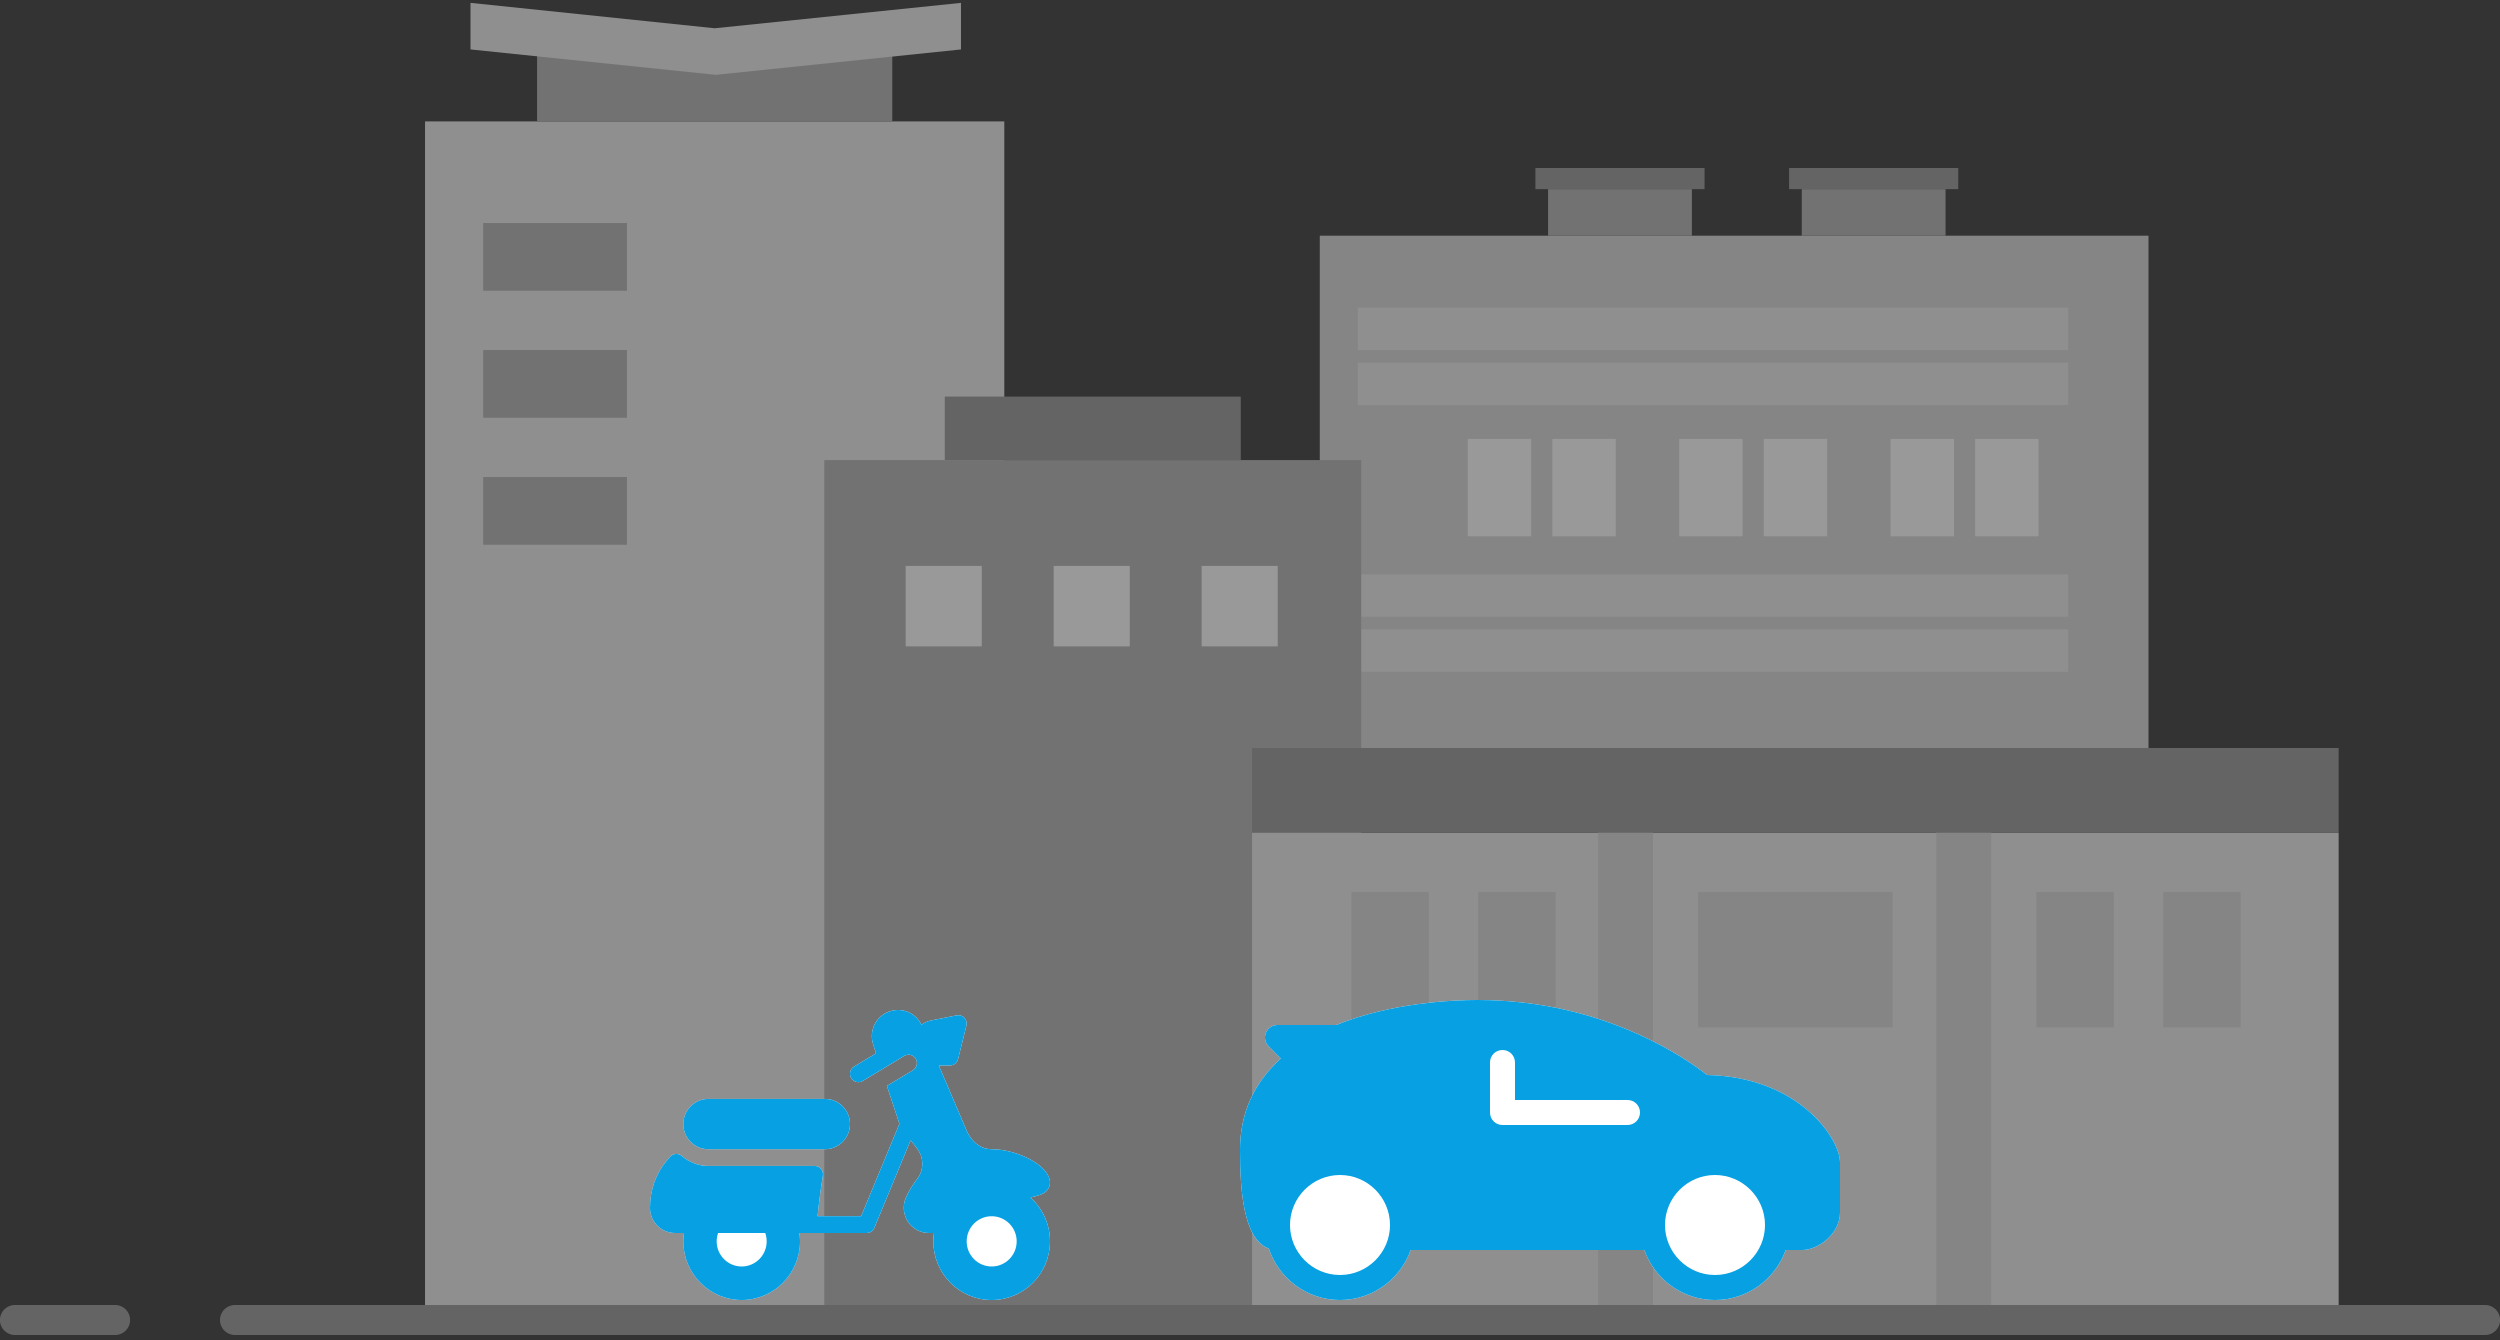 <?xml version="1.0" encoding="UTF-8"?>
<svg width="250px" height="134px" viewBox="0 0 250 134" version="1.1" xmlns="http://www.w3.org/2000/svg" xmlns:xlink="http://www.w3.org/1999/xlink">
    <rect x="0" y="0" width="250" height="134" fill="#333333" stroke="none"/>
    <!-- Generator: Sketch 50.2 (55047) - http://www.bohemiancoding.com/sketch -->
    <title>Group 24</title>
    <desc>Created with Sketch.</desc>
    <defs></defs>
    <g id="Page-1" stroke="none" stroke-width="1" fill="none" fill-rule="evenodd">
        <g id="Artboard-4" transform="translate(-63, -4800)">
            <g id="Sharing" transform="translate(25, 4265)">
                <g id="Carsharing" transform="translate(32, 535)">
                    <g id="Group-24" transform="translate(7, 0)">
                        <g id="Group-2" opacity="0.5">
                            <g id="Group-22" transform="translate(130.748, 16.562)">
                                <polygon id="Fill-1" fill="#D8D8D8" points="0.23 62.046 83.101 62.046 83.101 7.009 0.23 7.009"></polygon>
                                <polygon id="Fill-2" fill="#EBEBEB" points="4.036 18.44 75.068 18.44 75.068 14.206 4.036 14.206"></polygon>
                                <polygon id="Fill-3" fill="#EBEBEB" points="4.036 23.944 75.068 23.944 75.068 19.71 4.036 19.71"></polygon>
                                <polygon id="Fill-4" fill="#EBEBEB" points="4.036 45.112 75.068 45.112 75.068 40.878 4.036 40.878"></polygon>
                                <polygon id="Fill-5" fill="#EBEBEB" points="4.036 50.615 75.068 50.615 75.068 46.381 4.036 46.381"></polygon>
                                <polygon id="Fill-6" fill="#FFFFFF" points="57.31 37.068 63.652 37.068 63.652 27.331 57.31 27.331"></polygon>
                                <polygon id="Fill-7" fill="#FFFFFF" points="65.766 37.068 72.108 37.068 72.108 27.331 65.766 27.331"></polygon>
                                <polygon id="Fill-85" fill="#B2B2B2" points="23.062 7.009 37.438 7.009 37.438 2.352 23.062 2.352"></polygon>
                                <polygon id="Fill-86" fill="#B2B2B2" points="48.431 7.009 62.807 7.009 62.807 2.352 48.431 2.352"></polygon>
                                <polygon id="Fill-87" fill="#969696" points="47.162 2.352 64.075 2.352 64.075 0.236 47.162 0.236"></polygon>
                                <polygon id="Fill-88" fill="#969696" points="21.794 2.352 38.706 2.352 38.706 0.236 21.794 0.236"></polygon>
                                <polygon id="Fill-99" fill="#FFFFFF" points="15.029 37.068 21.371 37.068 21.371 27.331 15.029 27.331"></polygon>
                                <polygon id="Fill-100" fill="#FFFFFF" points="23.485 37.068 29.827 37.068 29.827 27.331 23.485 27.331"></polygon>
                                <polygon id="Fill-101" fill="#FFFFFF" points="36.17 37.068 42.512 37.068 42.512 27.331 36.17 27.331"></polygon>
                                <polygon id="Fill-102" fill="#FFFFFF" points="44.626 37.068 50.968 37.068 50.968 27.331 44.626 27.331"></polygon>
                            </g>
                            <g id="Group-21" transform="translate(41.077, 0)">
                                <polygon id="Fill-8" fill="#EBEBEB" points="0.428 132.375 58.353 132.375 58.353 12.141 0.428 12.141"></polygon>
                                <polygon id="Fill-9" fill="#B2B2B2" points="6.242 29.075 20.618 29.075 20.618 22.301 6.242 22.301"></polygon>
                                <polygon id="Fill-10" fill="#B2B2B2" points="6.242 41.776 20.618 41.776 20.618 35.002 6.242 35.002"></polygon>
                                <polygon id="Fill-11" fill="#B2B2B2" points="6.242 54.477 20.618 54.477 20.618 47.703 6.242 47.703"></polygon>
                                <polygon id="Fill-12" fill="#B2B2B2" points="11.633 12.141 47.149 12.141 47.149 4.097 11.633 4.097"></polygon>
                                <polygon id="Fill-13" fill="#EBEBEB" points="54.02 0.287 29.391 2.827 4.973 0.287 4.973 4.944 29.497 7.484 54.02 4.944"></polygon>
                            </g>
                            <g id="Group-23" transform="translate(81, 39.649)">
                                <polygon id="Fill-21" fill="#B2B2B2" points="0.429 93.15 54.125 93.15 54.125 6.361 0.429 6.361"></polygon>
                                <polygon id="Fill-22" fill="#FFFFFF" points="8.568 24.988 16.178 24.988 16.178 16.945 8.568 16.945"></polygon>
                                <polygon id="Fill-23" fill="#FFFFFF" points="23.366 24.988 30.976 24.988 30.976 16.945 23.366 16.945"></polygon>
                                <polygon id="Fill-24" fill="#FFFFFF" points="38.164 24.988 45.775 24.988 45.775 16.945 38.164 16.945"></polygon>
                                <polygon id="Fill-25" fill="#969696" points="12.478 6.36 42.075 6.36 42.075 0.01 12.478 0.01"></polygon>
                            </g>
                            <g id="Group-20" transform="translate(123.731, 74.781)">
                                <polygon id="Fill-32" fill="#EBEBEB" points="0.472 58.018 109.134 58.018 109.134 8.484 0.472 8.484"></polygon>
                                <polygon id="Fill-33" fill="#969696" points="0.472 8.484 109.134 8.484 109.134 0.017 0.472 0.017"></polygon>
                                <polygon id="Fill-34" fill="#D8D8D8" points="68.896 58.018 74.393 58.018 74.393 8.484 68.896 8.484"></polygon>
                                <polygon id="Fill-35" fill="#D8D8D8" points="35.071 58.018 40.568 58.018 40.568 8.484 35.071 8.484"></polygon>
                                <polygon id="Fill-37" fill="#D8D8D8" points="45.078 27.959 64.527 27.959 64.527 14.412 45.078 14.412"></polygon>
                                <polygon id="Fill-38" fill="#D8D8D8" points="78.903 27.959 86.654 27.959 86.654 14.412 78.903 14.412"></polygon>
                                <polygon id="Fill-39" fill="#D8D8D8" points="91.587 27.959 99.339 27.959 99.339 14.412 91.587 14.412"></polygon>
                                <polygon id="Fill-40" fill="#D8D8D8" points="10.407 27.959 18.159 27.959 18.159 14.412 10.407 14.412"></polygon>
                                <polygon id="Fill-41" fill="#D8D8D8" points="23.092 27.959 30.843 27.959 30.843 14.412 23.092 14.412"></polygon>
                            </g>
                            <path d="M247.507,132 L22.499,132" id="Stroke-107" stroke="#969696" stroke-width="3" stroke-linecap="round"></path>
                            <path d="M10.507,132 L0.497,132" id="Stroke-107-Copy" stroke="#969696" stroke-width="3" stroke-linecap="round"></path>
                        </g>
                        <g id="Group-9" transform="translate(64, 100)">
                            <path d="M5.833,9.894 L17.5,9.894 C18.878,9.894 20,11.017 20,12.408 C20,13.798 18.878,14.921 17.5,14.921 L5.833,14.921 C4.455,14.921 3.333,13.798 3.333,12.408 C3.333,11.017 4.455,9.894 5.833,9.894 Z M13.86,21.623 C14.213,21.623 14.528,21.841 14.645,22.176 C14.883,22.863 15,23.499 15,24.136 C15,27.37 12.382,30 9.167,30 C5.95,30 3.333,27.37 3.333,24.136 C3.333,23.499 3.448,22.863 3.687,22.176 C3.803,21.841 4.118,21.623 4.472,21.623 C4.472,21.623 10.545,21.623 9.167,21.623 L13.86,21.623 Z M22.462,22.714 C22.356,23.056 22.04,23.298 21.667,23.298 L15.833,23.298 L2.5,23.298 C1.122,23.298 0,22.176 0,20.785 C0,19.076 0.562,17.434 1.582,16.177 C1.72,16.01 1.87,15.826 2.027,15.658 C2.332,15.34 2.832,15.306 3.17,15.591 C3.945,16.244 4.865,16.596 5.833,16.596 L16.467,16.596 C16.713,16.596 16.947,16.714 17.105,16.898 C17.263,17.082 17.33,17.334 17.288,17.585 C17.033,19.041 16.849,20.648 16.75,21.623 L21.112,21.623 L24.944,12.377 L23.688,8.588 L26.287,7.029 C26.68,6.778 26.808,6.275 26.572,5.873 C26.335,5.471 25.825,5.354 25.428,5.589 L21.262,8.102 C21.127,8.186 20.98,8.219 20.833,8.219 C20.55,8.219 20.275,8.068 20.118,7.817 C19.882,7.415 20.01,6.895 20.403,6.661 L22.608,5.331 L22.317,4.449 C22.087,3.762 22.157,2.992 22.505,2.355 C22.855,1.718 23.457,1.249 24.16,1.082 C25.378,0.773 26.609,1.361 27.146,2.48 C27.416,2.272 27.734,2.126 28.077,2.053 L30.67,1.534 C30.947,1.484 31.238,1.567 31.435,1.768 C31.633,1.986 31.712,2.288 31.642,2.556 L30.808,5.907 C30.715,6.275 30.382,6.544 30,6.544 L28.882,6.544 L31.598,12.91 C31.645,13.044 32.365,14.921 34.167,14.921 C36.713,14.921 40,16.546 40,18.272 C40,18.573 39.872,18.875 39.637,19.11 C39.324,19.414 38.733,19.615 38.028,19.744 C39.237,20.82 40,22.39 40,24.136 C40,27.37 37.382,30 34.167,30 C30.95,30 28.333,27.37 28.333,24.136 C28.333,23.852 28.354,23.572 28.393,23.298 L27.883,23.298 C27.033,23.298 26.25,22.863 25.785,22.159 C25.322,21.438 25.248,20.55 25.59,19.763 C25.87,19.126 26.252,18.49 26.722,17.886 C27.417,16.982 27.398,15.725 26.677,14.804 L26.061,14.031 L22.462,22.714 Z" id="Combined-Shape" fill="#FFFFFF"></path>
                            <path d="M31.667,24.136 C31.667,22.745 32.788,21.623 34.167,21.623 C35.545,21.623 36.667,22.745 36.667,24.136 C36.667,25.527 35.545,26.649 34.167,26.649 C32.788,26.649 31.667,25.527 31.667,24.136 Z M22.462,22.714 C22.356,23.056 22.04,23.298 21.667,23.298 L15.833,23.298 L14.933,23.298 C14.978,23.58 15,23.858 15,24.136 C15,27.37 12.382,30 9.167,30 C5.95,30 3.333,27.37 3.333,24.136 C3.333,23.858 3.355,23.58 3.4,23.298 L2.5,23.298 C1.122,23.298 0,22.176 0,20.785 C0,19.076 0.562,17.434 1.582,16.177 C1.72,16.01 1.87,15.826 2.027,15.658 C2.332,15.34 2.832,15.306 3.17,15.591 C3.945,16.244 4.865,16.596 5.833,16.596 L16.467,16.596 C16.713,16.596 16.947,16.714 17.105,16.898 C17.263,17.082 17.33,17.334 17.288,17.585 C17.033,19.041 16.849,20.648 16.75,21.623 L21.112,21.623 L24.944,12.377 L23.688,8.588 L26.287,7.029 C26.68,6.778 26.808,6.275 26.572,5.873 C26.335,5.471 25.825,5.354 25.428,5.589 L21.262,8.102 C21.127,8.186 20.98,8.219 20.833,8.219 C20.55,8.219 20.275,8.068 20.118,7.817 C19.882,7.415 20.01,6.895 20.403,6.661 L22.608,5.331 L22.317,4.449 C22.087,3.762 22.157,2.992 22.505,2.355 C22.855,1.718 23.457,1.249 24.16,1.082 C25.378,0.773 26.609,1.361 27.146,2.48 C27.416,2.272 27.734,2.126 28.077,2.053 L30.67,1.534 C30.947,1.484 31.238,1.567 31.435,1.768 C31.633,1.986 31.712,2.288 31.642,2.556 L30.808,5.907 C30.715,6.275 30.382,6.544 30,6.544 L28.882,6.544 L31.598,12.91 C31.645,13.044 32.365,14.921 34.167,14.921 C36.713,14.921 40,16.546 40,18.272 C40,18.573 39.872,18.875 39.637,19.11 C39.324,19.414 38.733,19.615 38.028,19.744 C39.237,20.82 40,22.39 40,24.136 C40,27.37 37.382,30 34.167,30 C30.95,30 28.333,27.37 28.333,24.136 C28.333,23.852 28.354,23.572 28.393,23.298 L27.883,23.298 C27.033,23.298 26.25,22.863 25.785,22.159 C25.322,21.438 25.248,20.55 25.59,19.763 C25.87,19.126 26.252,18.49 26.722,17.886 C27.417,16.982 27.398,15.725 26.677,14.804 L26.061,14.031 L22.462,22.714 Z M6.809,23.298 C6.717,23.56 6.667,23.842 6.667,24.136 C6.667,25.527 7.788,26.649 9.167,26.649 C10.545,26.649 11.667,25.527 11.667,24.136 C11.667,23.842 11.617,23.56 11.525,23.298 L6.809,23.298 Z M5.833,9.894 L17.5,9.894 C18.878,9.894 20,11.017 20,12.408 C20,13.798 18.878,14.921 17.5,14.921 L5.833,14.921 C4.455,14.921 3.333,13.798 3.333,12.408 C3.333,11.017 4.455,9.894 5.833,9.894 Z" id="Combined-Shape-Copy-3" fill="#06A0E3"></path>
                            <path d="M61.88,24.855 C59.318,23.943 59,18.897 59,15 C59,11.35 60.373,8.3 63.085,5.85 L61.865,4.625 C61.508,4.275 61.4,3.75 61.595,3.275 C61.788,2.8 62.242,2.5 62.75,2.5 L68.618,2.5 C74.172,0.25 80.335,0 82.75,0 C95.517,0 103.875,6.05 105.705,7.5 C114.905,7.7 119,13.875 119,16.25 L119,21.25 C119,23.425 116.76,25 115.25,25 L113.57,25 C112.537,27.906 109.757,30 106.5,30 C103.241,30 100.462,27.906 99.43,25 L76.07,25 C75.037,27.906 72.257,30 69,30 C65.687,30 62.871,27.836 61.88,24.855 Z" id="Combined-Shape-Copy-4" fill="#FFFFFF"></path>
                            <path d="M106.5,17.5 C103.743,17.5 101.5,19.75 101.5,22.5 C101.5,25.25 103.743,27.5 106.5,27.5 C109.257,27.5 111.5,25.25 111.5,22.5 C111.5,19.75 109.257,17.5 106.5,17.5 L106.5,17.5 Z M61.88,24.855 C59.318,23.943 59,18.897 59,15 C59,11.35 60.373,8.3 63.085,5.85 L61.865,4.625 C61.508,4.275 61.4,3.75 61.595,3.275 C61.788,2.8 62.242,2.5 62.75,2.5 L68.618,2.5 C74.172,0.25 80.335,0 82.75,0 C95.517,0 103.875,6.05 105.705,7.5 C114.905,7.7 119,13.875 119,16.25 L119,21.25 C119,23.425 116.76,25 115.25,25 L113.57,25 C112.537,27.906 109.757,30 106.5,30 C103.241,30 100.462,27.906 99.43,25 L76.07,25 C75.037,27.906 72.257,30 69,30 C65.687,30 62.871,27.836 61.88,24.855 Z M69,17.5 C66.243,17.5 64,19.75 64,22.5 C64,25.25 66.243,27.5 69,27.5 C71.757,27.5 74,25.25 74,22.5 C74,19.75 71.757,17.5 69,17.5 Z M97.75,12.5 C98.44,12.5 99,11.95 99,11.25 C99,10.55 98.44,10 97.75,10 L86.5,10 L86.5,6.25 C86.5,5.55 85.94,5 85.25,5 C84.558,5 84,5.55 84,6.25 L84,11.25 C84,11.95 84.558,12.5 85.25,12.5 L97.75,12.5 Z" id="Combined-Shape" fill="#06A0E3"></path>
                        </g>
                    </g>
                </g>
            </g>
        </g>
    </g>
</svg>